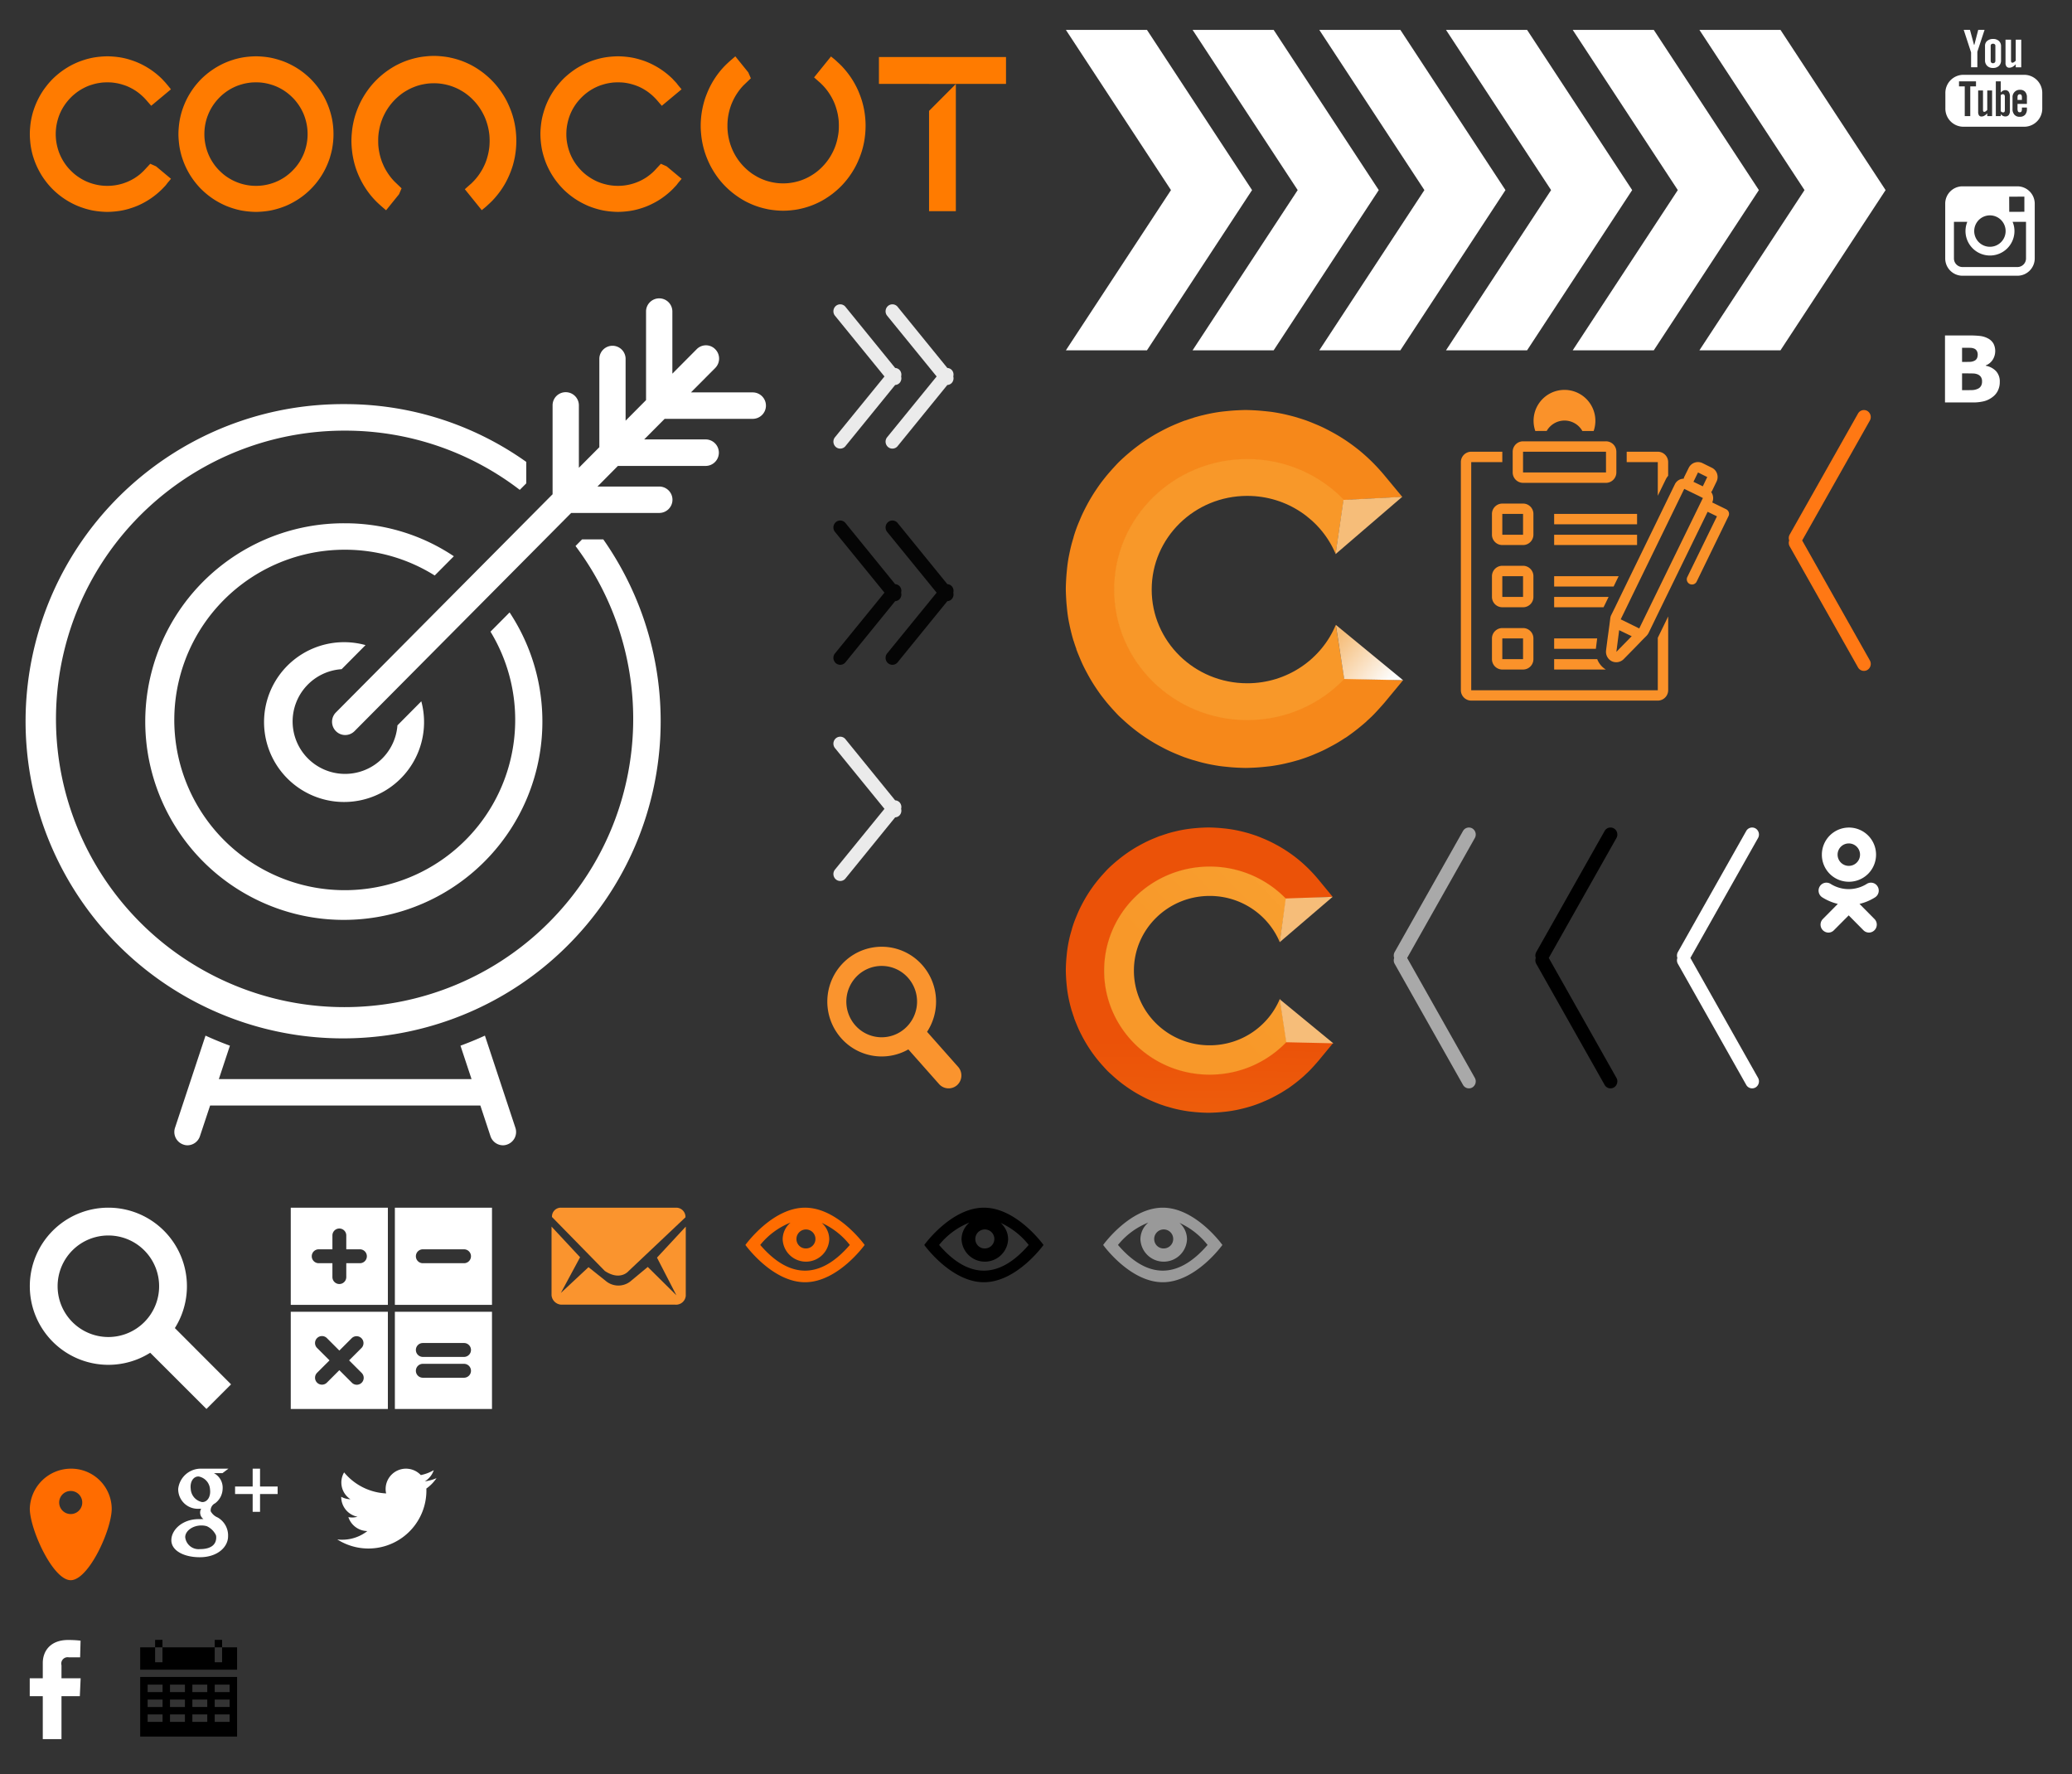 <?xml version="1.0" encoding="utf-8"?><svg width="278" height="238" viewBox="0 0 278 238" xmlns="http://www.w3.org/2000/svg" xmlns:xlink="http://www.w3.org/1999/xlink"><rect x="0" y="0" width="278" height="238" fill="#333333" stroke="none"/><svg width="118" height="51" viewBox="-4 -4 118 51" id="back-call" x="139" xmlns="http://www.w3.org/2000/svg"><defs><style>.aacls-1{fill:#fff;fill-rule:evenodd}</style></defs><path id="aaShape_315_copy_3" data-name="Shape 315 copy 3" class="aacls-1" d="M48.01 3242.99l14.1-21.49-14.1-21.49h10.878l14.1 21.49-14.1 21.49H48.01zm17 0l14.1-21.49-14.1-21.49h10.878l14.1 21.49-14.1 21.49H65.01zm17 0l14.1-21.49-14.1-21.49h10.878l14.1 21.49-14.1 21.49H82.01zm17 0l14.1-21.49-14.1-21.49h10.879l14.1 21.49-14.1 21.49H99.01zm17 0l14.1-21.49-14.1-21.49h10.878l14.1 21.49-14.1 21.49H116.01zm17 0l14.1-21.49-14.1-21.49h10.878l14.1 21.49-14.1 21.49H133.01z" transform="translate(-48 -3200)"/></svg><svg width="35" height="35" viewBox="-4 -4 35 35" id="calc" x="35.01" y="158" xmlns="http://www.w3.org/2000/svg"><defs><style>.abcls-1{fill:#fff;fill-rule:evenodd}</style></defs><path id="abForma_1" data-name="Forma 1" class="abcls-1" d="M1207 620.035h13.03V607H1207v13.035zm3.72-7.449h1.87v-1.862a.93.93 0 1 1 1.86 0v1.862h1.86a.932.932 0 0 1 0 1.863h-1.86v1.862a.93.93 0 1 1-1.86 0v-1.862h-1.87a.932.932 0 0 1 0-1.863zm10.25-5.586v13.035H1234V607h-13.03zm9.31 7.449h-5.59a.932.932 0 0 1 0-1.863h5.59a.932.932 0 0 1 0 1.863zM1220.97 634H1234v-13.034h-13.03V634zm3.72-8.845h5.59a.932.932 0 0 1 0 1.863h-5.59a.932.932 0 0 1 0-1.863zm0 2.793h5.59a.932.932 0 0 1 0 1.863h-5.59a.932.932 0 0 1 0-1.863zM1207 634h13.03v-13.034H1207V634zm3.53-8.186a.932.932 0 0 1 1.32-1.317l1.67 1.67 1.67-1.67a.929.929 0 0 1 1.31 1.317l-1.67 1.669 1.67 1.669a.929.929 0 1 1-1.31 1.317l-1.67-1.67-1.67 1.67a.934.934 0 0 1-1.32 0 .938.938 0 0 1 0-1.317l1.67-1.669z" transform="translate(-1207 -607)"/></svg><svg width="21" height="20.97" viewBox="-4 -4 21 20.97" id="calendar" x="14.81" y="215.98" xmlns="http://www.w3.org/2000/svg"><defs><style>.accls-1{fill-rule:evenodd}</style></defs><path id="acCalendar" class="accls-1" d="M342 927.969h13v8h-13v-8zm1 1.031h2v1h-2v-1zm0 2h2v1h-2v-1zm0 2h2v1h-2v-1zm3-4h2v1h-2v-1zm0 2h2v1h-2v-1zm0 2h2v1h-2v-1zm6-4h2v1h-2v-1zm0 2h2v1h-2v-1zm0 2h2v1h-2v-1zm-10-9h13v3h-13v-3zm2-1h.99v3H344v-3zm8 0h.99v3H352v-3zm-3 6h2v1h-2v-1zm0 2h2v1h-2v-1zm0 2h2v1h-2v-1z" transform="translate(-342 -923)"/></svg><svg width="26" height="21" viewBox="-4 -4 26 21" id="envelope" x="70.01" y="158" xmlns="http://www.w3.org/2000/svg"><defs><style>.adcls-1{fill:#fa942e;fill-rule:evenodd}</style></defs><path id="ad_5" data-name="5" class="adcls-1" d="M1388.61 7547.01h-15.31a1.386 1.386 0 0 1-1.31-1.27v-9.2l3.83 4.11-2.58 4.79 3.71-3.46 2.38 1.9a2.618 2.618 0 0 0 3.2.04l2.37-1.97 3.84 3.8-2.6-5.05 3.86-4.16v9.28a1.306 1.306 0 0 1-1.39 1.19zm-9.47-4.52l-7.09-7.24a1.188 1.188 0 0 1 1.21-1.25h15.47a1.241 1.241 0 0 1 1.23 1.29l-7.62 7.2s-1.1 1.39-3.2 0z" transform="translate(-1372 -7534)"/></svg><svg width="14.81" height="21.32" viewBox="-4 -4 14.81 21.32" id="facebook" y="215.98" xmlns="http://www.w3.org/2000/svg"><defs><style>.aecls-1{fill:#fff;fill-rule:evenodd}</style></defs><path id="aeShape_2_copy_2" data-name="Shape 2 copy 2" class="aecls-1" d="M1091.49 1674.15v-5.76h-1.75v-2.4h1.75v-2.05c0-1.61 1.03-3.09 3.4-3.09a14.726 14.726 0 0 1 1.67.09l-.06 2.24h-1.51a.851.851 0 0 0-.99 1.06v1.75h2.57l-.11 2.4H1094v5.76h-2.51z" transform="translate(-1089.75 -1660.84)"/></svg><svg width="18" height="29" viewBox="-4 -4 18 29" id="goto-arrow" x="107" y="94" xmlns="http://www.w3.org/2000/svg"><path fill-rule="evenodd" opacity=".902" fill="#FFF" d="M9.681 11.384a.88.88 0 0 1-.577.257l-6.635 8.16a.906.906 0 0 1-1.284.192.95.95 0 0 1-.182-1.312L7.669 10.5 1.003 2.319a.95.95 0 0 1 .182-1.312.906.906 0 0 1 1.284.192l6.634 8.16a.88.88 0 0 1 .578.257.93.93 0 0 1 .222.884.929.929 0 0 1-.222.884z"/></svg><svg width="25" height="29" viewBox="-4 -4 25 29" id="goto-arrows" x="107" y="36" xmlns="http://www.w3.org/2000/svg"><path fill-rule="evenodd" opacity=".902" fill="#FFF" d="M16.682 11.385a.893.893 0 0 1-.578.257l-6.635 8.159a.905.905 0 0 1-1.284.192.949.949 0 0 1-.182-1.311l6.666-8.182-6.666-8.181a.949.949 0 0 1 .182-1.311.905.905 0 0 1 1.284.192l6.635 8.159c.21.016.417.094.578.257.234.24.297.576.221.884a.933.933 0 0 1-.221.885zM9.681 9.616a.93.93 0 0 1 .222.884.931.931 0 0 1-.222.885.89.89 0 0 1-.578.257l-6.634 8.159a.905.905 0 0 1-1.284.192.949.949 0 0 1-.182-1.311L7.669 10.5 1.003 2.319a.949.949 0 0 1 .182-1.311.905.905 0 0 1 1.284.192l6.635 8.159c.21.016.417.094.577.257z"/></svg><svg width="25" height="29" viewBox="-4 -4 25 29" id="goto-arrows-black" x="107" y="65" xmlns="http://www.w3.org/2000/svg"><path fill-rule="evenodd" opacity=".902" d="M16.681 11.385a.889.889 0 0 1-.577.257l-6.635 8.159a.906.906 0 0 1-1.284.192.949.949 0 0 1-.182-1.311l6.666-8.182-6.666-8.181a.95.95 0 0 1 .182-1.312.906.906 0 0 1 1.284.193l6.635 8.159c.21.016.417.094.577.257a.93.93 0 0 1 .222.884.931.931 0 0 1-.222.885zm-7-1.769a.93.93 0 0 1 .222.884.931.931 0 0 1-.222.885.89.89 0 0 1-.578.257l-6.634 8.159a.906.906 0 0 1-1.284.192.949.949 0 0 1-.182-1.311L7.669 10.5 1.003 2.319a.95.95 0 0 1 .182-1.312.906.906 0 0 1 1.284.193l6.635 8.159c.21.016.417.094.577.257z"/></svg><svg width="22.25" height="19.88" viewBox="-4 -4 22.25 19.88" id="gplus" x="19" y="193.01" xmlns="http://www.w3.org/2000/svg"><defs><style>.aicls-1{fill:#fff;fill-rule:evenodd}</style></defs><path id="aiShape_1_copy_7" data-name="Shape 1 copy 7" class="aicls-1" d="M1102.09 1744.23h-2.36v-2.39h-.99v2.39h-2.36v1.01h2.36v2.39h.99v-2.39h2.36v-1.01zm-8.04 4.16a1.88 1.88 0 0 1-.94-.84 1.058 1.058 0 0 1 .58-1.06 2.489 2.489 0 0 0 1.02-1.92 2.207 2.207 0 0 0-1.17-2.13h1.15l.8-.6h-3.6a3.051 3.051 0 0 0-3.14 2.7 2.627 2.627 0 0 0 2.74 2.68c.12 0 .23 0 .34-.01a1.063 1.063 0 0 0 .31 1.39c-.22 0-.43.01-.66.01-2.12 0-3.65 1.4-3.65 2.83 0 1.4 1.69 2.28 3.81 2.28 2.41 0 3.8-1.39 3.8-2.8a2.766 2.766 0 0 0-1.39-2.53zm-2.1-2.07a1.9 1.9 0 0 1-1.52-1.77c-.12-.95.36-1.69 1.07-1.66a1.869 1.869 0 0 1 1.52 1.74c.12.96-.36 1.72-1.07 1.69zm-.29 6.31a1.8 1.8 0 0 1-1.97-1.6c0-.86 1.04-1.58 2.17-1.57a2.432 2.432 0 0 1 .73.1 2.514 2.514 0 0 1 1.22 1.2 1.055 1.055 0 0 1 .04.31c0 .88-.6 1.56-2.19 1.56z" transform="translate(-1087.84 -1741.84)"/></svg><svg width="20" height="20" viewBox="-4 -4 20 20" id="instagram" x="257" y="21" xmlns="http://www.w3.org/2000/svg"><defs><style>.ajcls-1{fill:#fff;fill-rule:evenodd}</style></defs><path class="ajcls-1" d="M9.67-.005H2.31A2.321 2.321 0 0 0-.01 2.312v7.36a2.321 2.321 0 0 0 2.32 2.317h7.36A2.33 2.33 0 0 0 12 9.672v-7.36A2.33 2.33 0 0 0 9.67-.005m.67 1.383h.27V3.41l-2.03.008-.01-2.033zM4.28 4.762a2.107 2.107 0 1 1-.4 1.23 2.107 2.107 0 0 1 .4-1.23m6.55 4.911a1.156 1.156 0 0 1-1.16 1.149H2.31a1.153 1.153 0 0 1-1.15-1.149V4.761h1.79a3.35 3.35 0 0 0-.24 1.23 3.285 3.285 0 0 0 6.57 0 3.164 3.164 0 0 0-.25-1.23h1.8v4.911z"/></svg><svg width="53" height="56" viewBox="-4 -4 53 56" id="logo-symbol" x="139" y="51" xmlns="http://www.w3.org/2000/svg"><defs><linearGradient id="aka" gradientUnits="userSpaceOnUse" x1="34.194" y1="27.349" x2="40.636" y2="32.718" gradientTransform="matrix(1.089 0 0 1.083 0 0)"><stop offset="0" stop-color="#f6bd79"/><stop offset="1" stop-color="#fdfdfd"/><stop offset="1" stop-color="#fdfdfd"/></linearGradient></defs><g fill-rule="evenodd"><path d="M22.96.04c-.366.019-.765.046-1.179.089-.52.05-.914.094-1.187.133-.403.058-.79.125-1.157.199-.32.062-.703.148-1.132.254h-.016c-.387.098-.766.203-1.137.312l-.02.016c-.359.11-.73.23-1.105.367l-.007-.015a30.411 30.411 0 0 0-2.188.91 27.91 27.91 0 0 0-1.055.535c-.39.207-.734.398-1.035.578-.336.203-.672.414-1.008.637-.332.222-.66.449-.968.68a25.935 25.935 0 0 0-2.7 2.297c-.12.12-.386.41-.8.859-.286.32-.543.617-.778.894-.265.328-.511.637-.734.93a24.49 24.49 0 0 0-.676.965 20.42 20.42 0 0 0-.64 1c-.18.3-.38.644-.583 1.027-.222.418-.402.773-.539 1.055a20.49 20.49 0 0 0-.476 1.082 18.16 18.16 0 0 0-.805 2.219l.008.003c-.152.5-.258.872-.32 1.122-.098.394-.184.777-.258 1.148-.078.363-.145.75-.203 1.148-.04.274-.086.664-.133 1.184-.043.414-.07.809-.09 1.176-.027.527-.039.914-.039 1.16 0 .25.012.637.04 1.164.019.367.046.758.089 1.176.047.515.094.906.133 1.18.058.402.125.785.203 1.152a26.652 26.652 0 0 0 .566 2.273l.016.016c.11.36.234.73.371 1.101l-.016.004c.086.235.23.606.438 1.098.172.414.328.773.476 1.082.133.281.317.637.54 1.05a22.6 22.6 0 0 0 1.222 2.032c.223.332.45.656.676.961.223.293.469.605.734.934.235.277.492.578.778.894.414.45.675.734.8.86.118.117.414.386.864.796a24.575 24.575 0 0 0 2.805 2.18c.335.219.671.434 1.007.633.301.18.645.375 1.035.578.418.227.77.402 1.055.535.305.145.672.305 1.086.477.5.203.867.351 1.105.437h.016c.379.133.75.254 1.113.363l.004-.007c.492.148.88.257 1.13.32.394.098.78.184 1.151.258.368.07.754.136 1.157.199.273.04.668.082 1.187.133.414.043.813.07 1.18.09.531.023.918.039 1.168.039.25 0 .64-.016 1.172-.04.367-.019.762-.046 1.18-.09.519-.05.914-.093 1.183-.132.41-.063.793-.129 1.16-.2.32-.062.703-.148 1.133-.257h.016c.386-.094.765-.2 1.136-.309h.016c.367-.113.738-.234 1.117-.37.313-.11.684-.255 1.113-.434v-.004c.41-.172.774-.328 1.075-.469.28-.133.64-.316 1.054-.539.391-.203.735-.398 1.04-.578.331-.2.663-.41.996-.633l.007.012c.2-.133.524-.364.965-.688a29.634 29.634 0 0 0 1.848-1.504l-.008-.007c.34-.305.625-.57.848-.793l.015-.016c.25-.25.528-.547.832-.883.383-.426.633-.703.77-.871l2.457-2.965-7.969-.226a17.892 17.892 0 0 1-12.953 5.496c-9.816 0-17.777-7.801-17.777-17.426 0-9.621 7.96-17.422 17.777-17.422 5.063 0 9.637 2.078 12.875 5.414v-.004l7.945-.41-2.375-2.863a26.346 26.346 0 0 0-1.609-1.766 25.319 25.319 0 0 0-1.734-1.574 28.888 28.888 0 0 0-.938-.727 23.51 23.51 0 0 0-3.012-1.894 23.052 23.052 0 0 0-1.054-.535c-.305-.145-.668-.301-1.086-.473a25.732 25.732 0 0 0-1.106-.437 27.98 27.98 0 0 0-1.117-.36l.004-.004A21.82 21.82 0 0 0 29.977.72 21.548 21.548 0 0 0 28.824.46c-.367-.074-.75-.14-1.16-.2C27.394.224 27 .18 26.48.13c-.418-.043-.812-.07-1.183-.09A24.41 24.41 0 0 0 24.129 0c-.25 0-.637.012-1.168.04m0 0zm0 0" fill="#f6881a"/><path d="M6.48 24.086c0 9.672 7.997 17.512 17.864 17.512 5.136 0 9.761-2.121 13.02-5.52l-1.141-7.25c-1.91 4.59-6.508 7.828-11.88 7.828-7.081 0-12.82-5.625-12.82-12.57 0-6.938 5.739-12.566 12.82-12.566 5.356 0 9.942 3.218 11.86 7.789l1.078-7.293c-3.25-3.348-7.847-5.438-12.937-5.438-9.867 0-17.864 7.84-17.864 17.508m0 0zm0 0" fill="#f89829"/><path d="M36.191 19.332l1.059-7.277 7.883-.41zm0 0" fill="#f6bd79"/><path d="M36.23 28.824l1.122 7.258 7.898.16zm0 0" fill="url(#aka)"/></g></svg><svg height="46" width="44" viewBox="-4 -4 44 46" id="logo-symbol-small" x="139" y="107" xmlns="http://www.w3.org/2000/svg"><rect width="100%" height="100%" fill="none"/><defs><linearGradient id="ala" spreadMethod="pad" gradientTransform="matrix(.23 -48.54 -48.54 -.23 65.55 77.375)" gradientUnits="userSpaceOnUse" y2="0" x2="1" y1="0" x1="0"><stop offset="0" stop-color="#f6881a"/><stop offset=".002" stop-color="#f6881a"/><stop offset="1" stop-color="#eb5208"/></linearGradient><linearGradient id="alb" spreadMethod="pad" gradientTransform="scale(34.528 -34.528) rotate(43.803 3.033 1.05)" gradientUnits="userSpaceOnUse" y2="0" x2="1" y1="0" x1="0"><stop offset="0" stop-color="#f89829"/><stop offset=".012" stop-color="#f89829"/><stop offset="1" stop-color="#f9a534"/></linearGradient><linearGradient id="alc" spreadMethod="pad" gradientTransform="matrix(9.24 .45 .45 -9.24 79.358 60.373)" gradientUnits="userSpaceOnUse" y2="0" x2="1" y1="0" x1="0"><stop offset="0" stop-color="#f6bd79"/><stop offset=".021" stop-color="#f6bd79"/><stop offset="1" stop-color="#f8cb94"/></linearGradient><linearGradient id="ald" spreadMethod="pad" gradientTransform="matrix(8.41 8.16 8.16 -8.41 79.984 40.43)" gradientUnits="userSpaceOnUse" y2="0" x2="1" y1="0" x1="0"><stop offset="0" stop-color="#f6bd79"/><stop offset=".998" stop-color="#fdfdfd"/><stop offset="1" stop-color="#fdfdfd"/></linearGradient></defs><g class="alcurrentLayer"><g stroke-width="0"><path d="M18.208.03c-.292.015-.606.039-.937.071a17.753 17.753 0 0 0-1.857.265c-.256.05-.558.121-.901.205H14.5c-.304.077-.605.16-.9.25l-.013.01c-.288.088-.583.185-.88.292l-.003-.01c-.187.066-.482.184-.875.346-.331.138-.619.263-.862.379-.225.107-.505.249-.839.427-.305.164-.58.318-.817.46a19.349 19.349 0 0 0-1.567 1.047c-.234.174-.481.368-.744.582-.545.448-1.013.867-1.397 1.25-.097.098-.309.327-.635.686-.229.254-.434.492-.615.712-.214.262-.408.51-.582.742a20.425 20.425 0 0 0-1.046 1.567c-.144.24-.298.513-.462.818-.178.333-.32.615-.428.84-.115.244-.241.532-.377.862-.163.392-.28.687-.348.876-.093.261-.19.559-.29.893l.007.004c-.12.397-.206.694-.256.893A17.919 17.919 0 0 0 .21 16.33c-.032.218-.068.53-.108.942A21.607 21.607 0 0 0 0 19.135c0 .197.01.507.03.926.015.292.039.606.071.938.04.411.076.723.108.941a18.995 18.995 0 0 0 .362 1.828c.077.304.16.605.248.9l.012.013c.088.288.185.584.292.88l-.011.003c.067.187.184.483.347.875.136.33.262.617.377.861.107.226.25.508.428.84a19.257 19.257 0 0 0 .968 1.618c.177.265.358.521.54.767.174.233.368.481.582.744.183.22.388.459.616.711.325.36.534.585.634.685.094.094.326.308.686.635.252.228.49.434.711.616.263.214.51.409.744.582a20.174 20.174 0 0 0 1.567 1.046c.238.143.512.297.817.46.334.18.614.321.84.428a25.758 25.758 0 0 0 1.738.726h.01c.301.107.597.204.884.29l.002-.007c.393.12.695.206.894.255a18.649 18.649 0 0 0 1.832.364c.217.032.53.068.942.108a21.774 21.774 0 0 0 1.864.102c.197 0 .506-.011.925-.032.293-.014.606-.038.938-.07.411-.04.724-.076.94-.108.322-.047.628-.1.919-.157.254-.05.556-.12.899-.205h.013c.303-.076.604-.159.9-.248h.012c.29-.088.586-.186.885-.293.247-.09.544-.205.884-.346l-.002-.005c.329-.136.613-.26.854-.374.224-.106.506-.25.838-.428a18.173 18.173 0 0 0 1.612-.964l.006.008c.157-.105.415-.29.764-.549.235-.174.484-.37.746-.585.302-.247.542-.452.72-.613l-.006-.006c.27-.244.494-.455.671-.632l.011-.012c.2-.2.422-.437.662-.705.304-.34.499-.56.61-.696l1.949-2.36-6.32-.181a14.15 14.15 0 0 1-10.272 4.38C11.51 33.09 5.2 26.871 5.2 19.2c0-7.67 6.31-13.89 14.093-13.89 4.018 0 7.643 1.659 10.21 4.317l6.3-.328-1.882-2.283a20.458 20.458 0 0 0-1.277-1.407 18.906 18.906 0 0 0-1.377-1.255 18.737 18.737 0 0 0-1.51-1.122 18.674 18.674 0 0 0-1.618-.968v.001a18.192 18.192 0 0 0-.837-.427 19.12 19.12 0 0 0-.863-.38c-.392-.161-.687-.279-.878-.347-.257-.09-.552-.187-.882-.287l.002-.003c-.255-.077-.56-.16-.91-.248A17.674 17.674 0 0 0 21.939.21c-.217-.033-.53-.068-.941-.109A21.499 21.499 0 0 0 19.135 0c-.199 0-.508.01-.927.03" fill="url(#ala)"/><path d="M5.139 19.2c0 7.709 6.341 13.958 14.164 13.958 4.07 0 7.74-1.692 10.323-4.401l-.904-5.779c-1.515 3.661-5.16 6.241-9.419 6.241-5.615 0-10.166-4.485-10.166-10.019 0-5.532 4.55-10.019 10.166-10.019 4.247 0 7.885 2.567 9.406 6.21l.854-5.812a14.222 14.222 0 0 0-10.26-4.336C11.48 5.243 5.14 11.492 5.14 19.2" fill="url(#alb)"/><path d="M29.507 9.522l-.808 5.862 7.104-6.085z" fill="url(#alc)"/><path d="M28.696 23.038l.88 5.771 6.309.141z" fill="url(#ald)"/></g></g></svg><svg width="139" height="36" viewBox="-4 -4 139 29" id="logo-text" xmlns="http://www.w3.org/2000/svg"><g fill="#ff7b00"><path d="M30.344.055c.32 0 .66.02 1.02.054h.003c.352.036.688.082 1.004.145a11.582 11.582 0 0 1 1.95.594c.312.132.62.277.921.441a10.124 10.124 0 0 1 1.7 1.137c.28.234.535.46.757.683.223.227.453.48.684.762.219.266.422.543.61.824.187.282.362.575.527.88a10.314 10.314 0 0 1 .777 1.89c.105.344.187.676.254.992.058.313.11.652.144 1.012a10.41 10.41 0 0 1 0 2.039c-.035.36-.086.699-.144 1.012-.067.32-.149.648-.254.992h.004c-.09.308-.207.629-.344.96a10.33 10.33 0 0 1-1.574 2.633 10.384 10.384 0 0 1-3.14 2.582 9.79 9.79 0 0 1-.919.442h-.004c-.308.125-.629.242-.96.34-.34.105-.672.187-.989.254-.316.062-.648.109-1.004.144h-.004c-.36.035-.699.055-1.02.055-.32 0-.66-.02-1.015-.055h-.004a10.594 10.594 0 0 1-1.008-.144 11.182 11.182 0 0 1-1.945-.594 10.48 10.48 0 0 1-.922-.442 9.686 9.686 0 0 1-.879-.527 10.72 10.72 0 0 1-1.578-1.297h-.004a10.918 10.918 0 0 1-1.29-1.582 10.33 10.33 0 0 1-.526-.883 10.326 10.326 0 0 1-.781-1.887h-.004a11.879 11.879 0 0 1-.246-.991c-.063-.313-.11-.653-.145-1.012-.035-.356-.055-.7-.055-1.02 0-.324.02-.664.055-1.02.035-.359.082-.698.145-1.011a10.326 10.326 0 0 1 .594-1.953c.128-.316.277-.625.437-.93a10.896 10.896 0 0 1 1.133-1.703h.004c.23-.281.457-.535.68-.762h.003a10.677 10.677 0 0 1 3.38-2.261c.308-.125.624-.243.956-.34V.504c.317-.098.649-.18.992-.25.317-.063.649-.11 1.004-.145h.004a10.38 10.38 0 0 1 1.016-.054m4.894 5.52a6.826 6.826 0 0 0-.504-.458 6.436 6.436 0 0 0-.547-.41 6.746 6.746 0 0 0-1.191-.64h-.004a5.974 5.974 0 0 0-.633-.223 7.367 7.367 0 0 0-.656-.168 8.31 8.31 0 0 0-.672-.102 7.31 7.31 0 0 0-.687-.027c-.254 0-.48.008-.684.027a9.73 9.73 0 0 0-.672.102 6.74 6.74 0 0 0-.656.168c-.234.07-.445.144-.637.222a9.085 9.085 0 0 0-.613.29c-.195.105-.39.226-.582.351a8.181 8.181 0 0 0-.543.406c-.172.14-.34.297-.508.461v.004a7.157 7.157 0 0 0-.867 1.055 6.929 6.929 0 0 0-1.16 3.855 6.702 6.702 0 0 0 .133 1.36 7.077 7.077 0 0 0 .39 1.3 6.765 6.765 0 0 0 .637 1.196 6.857 6.857 0 0 0 .867 1.055v-.004c.18.18.352.335.508.468a6.97 6.97 0 0 0 2.375 1.27c.215.066.434.12.656.164a6.703 6.703 0 0 0 1.36.133 6.703 6.703 0 0 0 1.355-.133c.219-.043.438-.098.656-.164.235-.07.45-.149.637-.227.211-.086.418-.183.613-.289.196-.105.387-.222.582-.347.188-.13.371-.266.543-.41.16-.13.328-.282.508-.462a8.25 8.25 0 0 0 .461-.507 6.4 6.4 0 0 0 .406-.547 5.63 5.63 0 0 0 .348-.586c.105-.195.203-.399.29-.61a7.087 7.087 0 0 0 .491-1.972 7.22 7.22 0 0 0 .032-.688 6.771 6.771 0 0 0-.133-1.363 7.003 7.003 0 0 0-.164-.656 6.628 6.628 0 0 0-.223-.637 7.027 7.027 0 0 0-1.504-2.254zm0 0M115.266.148h15.71v3.606h-6.73v.004h-3.594v-.004h-6.726V.148zm8.98 3.622v17.058h-3.594V7.375zm0 0M78.914.055c.32 0 .66.02 1.016.054h.004c.355.036.691.082 1.004.145.316.062.648.148.992.254.34.101.66.215.96.34.313.132.618.277.919.441.308.164.601.34.879.527.28.188.554.391.824.61.281.234.535.46.758.683l.003.012c.122.125.243.262.364.383l.16.18c.183.261.441.543.648.796l-2.652 2.211-.715-.832h-.004l-.078-.09-.187-.19a6.392 6.392 0 0 0-.508-.462 7.057 7.057 0 0 0-.543-.41 9.22 9.22 0 0 0-.582-.352 6.38 6.38 0 0 0-1.25-.512 6.74 6.74 0 0 0-1.328-.269 7.224 7.224 0 0 0-.684-.027 7.31 7.31 0 0 0-.687.027 10.5 10.5 0 0 0-.672.102 6.966 6.966 0 0 0-.653.168c-.23.066-.441.14-.636.222h-.004c-.211.09-.414.184-.614.29a9.22 9.22 0 0 0-.582.351 8.181 8.181 0 0 0-.543.406 8.405 8.405 0 0 0-.507.465 8.25 8.25 0 0 0-.461.508 6.4 6.4 0 0 0-.407.547 6.765 6.765 0 0 0-.863 1.836A7.32 7.32 0 0 0 72.02 9.8a7.22 7.22 0 0 0-.032.687 6.538 6.538 0 0 0 .133 1.36 7.077 7.077 0 0 0 .39 1.3 6.765 6.765 0 0 0 .637 1.196 6.4 6.4 0 0 0 .407.547c.14.171.293.34.457.507l.004.004a6.364 6.364 0 0 0 1.055.863 6.4 6.4 0 0 0 .581.352 6.323 6.323 0 0 0 1.25.516 6.929 6.929 0 0 0 5.856-.863c.187-.13.37-.266.543-.41a6.2 6.2 0 0 0 .484-.438l.883-.953.777.344 2.008 1.675c-.21.254-.469.54-.656.805l-.16.18c-.125.125-.242.261-.367.386a10.633 10.633 0 0 1-1.582 1.301c-.278.188-.57.363-.88.527-.3.16-.605.31-.917.438-.301.129-.621.242-.961.344a9.763 9.763 0 0 1-.993.254c-.312.062-.648.109-1.003.144h-.004a10.38 10.38 0 0 1-1.016.055c-.32 0-.664-.02-1.02-.055h-.003a10.692 10.692 0 0 1-1.004-.144 11.253 11.253 0 0 1-1.953-.594 12.344 12.344 0 0 1-.918-.442c-.305-.164-.602-.34-.88-.527-.28-.187-.554-.39-.823-.61-.278-.234-.536-.46-.758-.687h.004a10.585 10.585 0 0 1-1.82-2.465 10.012 10.012 0 0 1-.778-1.886 9.763 9.763 0 0 1-.254-.992 11.568 11.568 0 0 1-.2-2.032c0-.324.02-.668.055-1.023.036-.36.083-.695.145-1.008.063-.32.148-.648.254-.992a10.314 10.314 0 0 1 1.914-3.594c.23-.281.457-.535.68-.762.222-.222.476-.449.757-.683.27-.219.543-.422.825-.614.277-.187.574-.359.879-.523.3-.164.609-.309.918-.437.3-.13.62-.243.96-.348.344-.102.676-.188.993-.25A9.543 9.543 0 0 1 77.89.109h.004c.355-.035.699-.054 1.02-.054zm0 0M10.402.055c.32 0 .66.02 1.016.054h.004c.355.036.691.082 1.008.145.343.07.672.152.988.25v.004a9.851 9.851 0 0 1 1.883.781c.304.164.597.34.879.527a10.858 10.858 0 0 1 1.578 1.293l.012.016c.117.125.238.258.355.379.281.32.543.644.809.976l-2.645 2.207-.727-.832c-.085-.093-.171-.187-.261-.277h-.004a7.161 7.161 0 0 0-1.05-.871 7.311 7.311 0 0 0-1.191-.64 6.724 6.724 0 0 0-.642-.223 6.966 6.966 0 0 0-.652-.168 10.199 10.199 0 0 0-.676-.102c-.2-.02-.43-.027-.684-.027-.254 0-.48.008-.683.027-.211.024-.438.059-.676.102a6.966 6.966 0 0 0-.652.168c-.239.07-.45.144-.641.222a7.311 7.311 0 0 0-1.191.641 6.436 6.436 0 0 0-.547.41c-.172.14-.34.293-.504.457l-.004.004a6.873 6.873 0 0 0-.457.508 6.983 6.983 0 0 0-.758 1.129c-.105.195-.2.402-.289.613a6.724 6.724 0 0 0-.223.64 7.003 7.003 0 0 0-.265 2.708c.02.21.054.437.101.672.043.218.098.441.164.66.07.238.145.449.223.64.09.211.184.415.29.61.105.199.222.394.35.586a6.364 6.364 0 0 0 .868 1.054c.18.18.347.332.504.465.176.14.355.278.547.403.191.129.386.246.582.351.187.102.39.2.613.29.187.081.402.155.637.226a6.772 6.772 0 0 0 2.012.297c.253 0 .484-.012.687-.032.207-.02.433-.054.672-.101.222-.043.441-.098.652-.16.238-.075.45-.153.64-.23a6.765 6.765 0 0 0 1.739-1.044c.156-.133.324-.289.504-.468l.863-.926.777.344 2.004 1.671c-.21.258-.464.54-.656.809l-.156.18c-.125.125-.246.261-.371.386a10.633 10.633 0 0 1-2.457 1.828 9.845 9.845 0 0 1-.922.442h-.004a9.851 9.851 0 0 1-.957.34v.004c-.316.097-.648.18-.988.25-.317.062-.653.109-1.008.144h-.004a10.38 10.38 0 0 1-1.016.055c-.32 0-.66-.02-1.015-.055h-.004a10.594 10.594 0 0 1-1.008-.144 11.182 11.182 0 0 1-1.945-.594 10.551 10.551 0 0 1-3.383-2.266c-.223-.222-.45-.476-.684-.758-.215-.27-.422-.543-.61-.824a10.3 10.3 0 0 1-.523-.883 10.326 10.326 0 0 1-.781-1.887H.445A10.52 10.52 0 0 1 .2 12.52a9.473 9.473 0 0 1-.144-1.008v-.004c-.035-.36-.055-.7-.055-1.02 0-.324.02-.664.055-1.02v-.003c.03-.356.082-.692.144-1.008.067-.344.153-.676.246-.996H.45a10.665 10.665 0 0 1 1.305-2.766c.187-.28.394-.554.61-.824.23-.281.46-.535.683-.762a10.858 10.858 0 0 1 1.578-1.293A10.552 10.552 0 0 1 6.43.847c.304-.124.625-.238.957-.34V.505c.316-.098.644-.18.988-.25.316-.063.652-.11 1.008-.145h.004a10.38 10.38 0 0 1 1.015-.054zm0 0M65.277 11.387a12.256 12.256 0 0 1-.21 2.219c-.07.367-.16.726-.262 1.082a12.101 12.101 0 0 1-.832 2.058 9.772 9.772 0 0 1-.559.961c-.195.305-.414.605-.648.898-.23.29-.473.567-.723.829-.133.132-.262.257-.398.386l-.211.192c-.22.222-.551.472-.797.68l-2.27-2.81.715-.636c.129-.11.043-.031.113-.09v-.004l.102-.097.2-.203c.179-.18.347-.372.5-.567.151-.187.3-.39.437-.61.136-.206.265-.425.379-.644.12-.238.23-.465.316-.683.086-.211.168-.45.242-.711a8.087 8.087 0 0 0 .29-1.484 9.049 9.049 0 0 0 0-1.531 8.206 8.206 0 0 0-.532-2.192 6.5 6.5 0 0 0-.316-.68 6.45 6.45 0 0 0-.38-.656 7.278 7.278 0 0 0-.937-1.172 7.35 7.35 0 0 0-1.133-.965 7.085 7.085 0 0 0-.633-.383l.004-.004a7.915 7.915 0 0 0-.66-.32h-.004a7.145 7.145 0 0 0-.683-.254 7.826 7.826 0 0 0-1.434-.293 7.092 7.092 0 0 0-.738-.035c-.27 0-.516.012-.738.035a7.826 7.826 0 0 0-.723.113c-.266.051-.5.114-.707.176-.219.07-.45.156-.688.258h-.004a7.263 7.263 0 0 0-.656.32v.004c-.242.13-.449.262-.633.383-.199.14-.394.293-.586.453a8.262 8.262 0 0 0-.546.512 8.5 8.5 0 0 0-.5.566 7.77 7.77 0 0 0-.816 1.258c-.122.238-.227.465-.317.68l.008.004c-.098.23-.18.468-.25.71-.07.243-.13.485-.176.731v.004a7.03 7.03 0 0 0-.11.746c-.023.23-.03.484-.03.766 0 .281.007.539.03.765.024.243.059.493.11.75.047.25.105.496.176.735.078.261.16.5.242.71h.008c.093.239.199.47.308.684.117.219.242.438.38.645a7.445 7.445 0 0 0 .913 1.156l.969.93-.34.793-1.738 2.152c-.5-.43-.953-.809-1.41-1.273a11.29 11.29 0 0 1-.727-.825 11.633 11.633 0 0 1-2.04-3.922 11.18 11.18 0 0 1-.257-1.082c-.07-.343-.12-.714-.156-1.101-.04-.39-.059-.762-.059-1.117 0-.352.02-.723.059-1.114.035-.39.086-.757.156-1.105.067-.363.156-.723.258-1.078.102-.336.223-.684.367-1.047.149-.363.301-.703.465-1.016.172-.328.36-.648.559-.957.207-.316.425-.617.648-.902a11.4 11.4 0 0 1 2.406-2.242c.313-.215.621-.41.93-.578v-.004c.316-.172.645-.332.984-.477a9.952 9.952 0 0 1 1.02-.375c.34-.105.691-.195 1.05-.27V.22c.337-.07.696-.121 1.079-.16.375-.04.738-.059 1.082-.059.347 0 .707.02 1.086.059.383.039.738.09 1.074.16v.004a10.766 10.766 0 0 1 3.055 1.121c.308.172.62.363.93.582.304.207.597.43.874.668.286.242.559.492.805.75.254.258.496.535.727.824.234.297.453.598.648.902.203.309.39.63.563.957.16.317.312.653.46 1.016a11.247 11.247 0 0 1 .786 3.23c.035.391.054.762.054 1.114zm0 0M112.137 9.375a12.256 12.256 0 0 0-.21-2.215c-.072-.367-.161-.726-.263-1.082a11.731 11.731 0 0 0-.371-1.047c-.14-.363-.297-.699-.461-1.011a10.622 10.622 0 0 0-.559-.961 10.627 10.627 0 0 0-.648-.899c-.23-.293-.473-.566-.723-.828a18.61 18.61 0 0 0-.398-.387l-.211-.191c-.219-.223-.55-.473-.797-.68l-2.27 2.809.715.633c.13.113.043.035.114.093v.004l.101.098.2.2a7.416 7.416 0 0 1 .937 1.175 7.78 7.78 0 0 1 .695 1.332 8.761 8.761 0 0 1 .422 1.445c.047.262.086.512.11.75.02.227.03.485.03.762 0 .285-.01.54-.03.766a8.146 8.146 0 0 1-.114.75c-.047.25-.105.496-.176.734a7.137 7.137 0 0 1-.558 1.39 7.277 7.277 0 0 1-.817 1.262c-.152.192-.32.383-.5.567a7.122 7.122 0 0 1-1.766 1.348l.005.003a7.915 7.915 0 0 1-.66.32h-.004a7.144 7.144 0 0 1-.684.255 7.826 7.826 0 0 1-1.434.293 7.091 7.091 0 0 1-.738.035c-.27 0-.515-.012-.738-.035a7.826 7.826 0 0 1-1.434-.293 7.144 7.144 0 0 1-.683-.254h-.004a8.477 8.477 0 0 1-.656-.32v-.005a8.808 8.808 0 0 1-.63-.382 8.154 8.154 0 0 1-.59-.454 8.262 8.262 0 0 1-.546-.511 8.5 8.5 0 0 1-.5-.567 7.77 7.77 0 0 1-1.129-1.938v-.003a7.943 7.943 0 0 1-.422-1.441v-.004a7.534 7.534 0 0 1-.14-1.512 7.565 7.565 0 0 1 .14-1.516c.047-.25.106-.496.176-.734.078-.266.16-.5.242-.711h.004c.098-.238.203-.469.313-.684a8.26 8.26 0 0 1 .816-1.257c.148-.188.309-.368.477-.543l.972-.93-.344-.793L94.66.059c-.5.43-.953.808-1.41 1.273-.254.258-.496.535-.727.824a11.633 11.633 0 0 0-1.207 1.863c-.16.313-.316.649-.46 1.012-.149.364-.27.711-.368 1.047a12.215 12.215 0 0 0-.422 2.184c-.035.39-.054.765-.054 1.113 0 .355.02.727.058 1.117.035.39.09.758.157 1.102a11.194 11.194 0 0 0 .628 2.129c.145.363.301.699.461 1.011.172.332.36.653.559.961h.004a10.528 10.528 0 0 0 1.371 1.727 11.399 11.399 0 0 0 1.68 1.418c.312.215.62.41.93.578v.004c.316.172.644.332.98.476a10.668 10.668 0 0 0 2.078.645v.004c.332.07.691.121 1.074.16.375.04.738.059 1.082.059.348 0 .707-.02 1.086-.059.383-.039.738-.09 1.074-.16v-.004c.364-.074.715-.164 1.051-.27a10.73 10.73 0 0 0 2.004-.852c.309-.171.617-.366.93-.581.304-.207.597-.43.875-.668a10.67 10.67 0 0 0 1.531-1.574c.234-.293.453-.598.648-.903.2-.308.391-.629.559-.96.164-.313.316-.65.461-1.012.148-.364.27-.711.371-1.047.102-.356.191-.715.262-1.078a12.486 12.486 0 0 0 .21-2.223zm0 0"/></g></svg><svg width="19" height="22.97" viewBox="-4 -4 19 22.97" id="marker" y="193.01" xmlns="http://www.w3.org/2000/svg"><defs><style>.ancls-1{fill:#ff6c00;fill-rule:evenodd}</style></defs><path id="anMarker" class="ancls-1" d="M466.552 923a5.427 5.427 0 0 1 5.437 5.36c0 2.837-3.1 9.6-5.5 9.6s-5.49-6.852-5.49-9.6a5.528 5.528 0 0 1 5.553-5.36zm-.065 2.992a1.548 1.548 0 1 1-1.547 1.548 1.548 1.548 0 0 1 1.547-1.548z" transform="translate(-461 -923)"/></svg><svg width="16.06" height="22.12" viewBox="-4 -4 16.06 22.12" id="ok" x="240" y="107" xmlns="http://www.w3.org/2000/svg"><defs><style>.aocls-1{fill:#fff;fill-rule:evenodd}</style></defs><path id="aoShape_1_copy_4" data-name="Shape 1 copy 4" class="aocls-1" d="M1092.6 1787.19a3.635 3.635 0 1 0-3.6-3.63 3.615 3.615 0 0 0 3.6 3.63zm0-5.14a1.505 1.505 0 1 1-1.49 1.51 1.5 1.5 0 0 1 1.49-1.51zm1.45 8.11a6.843 6.843 0 0 0 2.09-.88 1.074 1.074 0 0 0 .33-1.47 1.035 1.035 0 0 0-1.45-.33 4.547 4.547 0 0 1-4.84 0 1.045 1.045 0 0 0-1.46.33 1.074 1.074 0 0 0 .33 1.47 6.843 6.843 0 0 0 2.09.88l-2.01 2.03a1.07 1.07 0 0 0 .75 1.82 1.024 1.024 0 0 0 .74-.32l1.98-1.99 1.97 1.99a1.038 1.038 0 0 0 1.49 0 1.068 1.068 0 0 0 0-1.5z" transform="translate(-1088.56 -1779.91)"/></svg><svg width="44" height="47" viewBox="-4 -4 44 47" id="price" x="192" y="51" xmlns="http://www.w3.org/2000/svg"><path d="M35.594 13.309l-1.864-.91a1.398 1.398 0 0 0-.14-1.395c.043-.047.078-.098.113-.152l.606-1.254c.164-.332.187-.715.066-1.063a1.356 1.356 0 0 0-.707-.797l-1.25-.617a1.383 1.383 0 0 0-1.848.649l-.613 1.242c-.031.062-.031.133-.055.203a1.322 1.322 0 0 0-1.183.746l-.903 1.851-1.39 2.864-5.059 10.398-.668 1.383-.508 1.023c-.07.133-.117.278-.136.426l-.125.989-.239 1.742-.18 1.394-.027.235a1.42 1.42 0 0 0 .766 1.433c.54.254 1.18.14 1.598-.281l1.363-1.387.434-.445.582-.606.707-.71c.097-.106.18-.227.25-.352l1.238-2.55 1.39-2.852 5.301-10.864 1.25.61-3.965 8.12a.694.694 0 0 0 .032.712.7.7 0 0 0 1.219-.094l4.257-8.75a.69.69 0 0 0 .047-.535.71.71 0 0 0-.36-.406zM20.867 32.445l.055-.414.18-1.394.14-1.106 1.684.813-.293.293-1.363 1.394zM27.82 21.34l-1.39 2.851-2.492 5.11-2.489-1.223.793-1.621.668-1.383 3.52-7.222L27.82 15l2.153-4.422.629.305 1.25.605.625.317zm4.645-11.106L31.21 9.63l.613-1.254 1.238.617zM19.477 4.2H8.347c-.765 0-1.386.625-1.39 1.395v2.781a1.4 1.4 0 0 0 1.39 1.395h11.13a1.4 1.4 0 0 0 1.39-1.395V5.594a1.397 1.397 0 0 0-1.39-1.395zm0 4.176H8.347V5.594h11.13zM11.52 2.812a2.75 2.75 0 0 1 2.39-1.398c.992 0 1.906.535 2.395 1.399h1.515a4.146 4.146 0 1 0-7.828 0zM8.348 13.938v2.792H5.566v-2.793h2.782m0-1.386H5.566c-.367 0-.718.144-.98.406a1.38 1.38 0 0 0-.41.98v2.793a1.39 1.39 0 0 0 1.39 1.383h2.782a1.39 1.39 0 0 0 1.39-1.383v-2.793a1.386 1.386 0 0 0-1.39-1.387zm0 9.742v2.781H5.566v-2.781h2.782m0-1.398H5.566c-.77.003-1.39.628-1.39 1.398v2.781a1.387 1.387 0 0 0 1.39 1.383h2.782a1.382 1.382 0 0 0 1.39-1.383v-2.781a1.395 1.395 0 0 0-1.39-1.398zm0 9.742v2.781H5.566v-2.781h2.782m0-1.387H5.566c-.367 0-.718.145-.98.406-.262.258-.41.61-.41.98v2.782c0 .77.62 1.39 1.39 1.395h2.782a1.392 1.392 0 0 0 1.39-1.395v-2.781a1.386 1.386 0 0 0-1.39-1.387zm15.297-13.918H12.52v-1.395h11.125zm0 2.781H12.52V16.73h11.125zm2.796 12.41c-.007.004-.011.012-.015.02v7.05H1.395V6.989h4.171V5.594H1.395A1.397 1.397 0 0 0 .004 6.988v30.606a1.398 1.398 0 0 0 1.39 1.386H26.43a1.4 1.4 0 0 0 1.39-1.386V27.69zM26.426 11.5l1.047-2.145c.09-.19.207-.375.343-.535V6.988c0-.77-.62-1.39-1.39-1.394h-4.172v1.394h4.172zm-5.254 10.793H12.52v1.383h7.98zm-1.723 3.559l.375-.778H12.52v1.383h6.628zm-1.156 4.785H12.52v1.394h5.597zm.008 2.781H12.52v1.395h6.933a2.785 2.785 0 0 1-1.152-1.395zm0 0" fill="#fa922a"/></svg><svg width="26" height="27" viewBox="-4 -4 26 27" id="search" x="107" y="123" xmlns="http://www.w3.org/2000/svg"><defs><style>.aqcls-1{fill:#fa942e;fill-rule:evenodd}</style></defs><path id="aqSearch" class="aqcls-1" d="M79.418 7548.56a1.716 1.716 0 0 1-2.424-.14l-4.12-4.65a7.246 7.246 0 0 1-9.016-1.51 7.4 7.4 0 0 1 .578-10.39 7.254 7.254 0 0 1 10.3.58 7.41 7.41 0 0 1 .649 8.96l4.165 4.7a1.748 1.748 0 0 1-.132 2.45zm-6.582-14.39a4.716 4.716 0 0 0-6.7-.38 4.819 4.819 0 0 0-.376 6.76 4.716 4.716 0 0 0 6.7.37 4.806 4.806 0 0 0 .376-6.75z" transform="translate(-62 -7530)"/></svg><svg width="19" height="43" viewBox="-4 -4 19 43" id="slider-arrow" x="221" y="107" xmlns="http://www.w3.org/2000/svg"><path d="M10.543 34.871a.955.955 0 0 0 .336-1.281L1.797 17.5l9.082-16.09A.955.955 0 0 0 10.543.13a.908.908 0 0 0-1.254.344L.121 16.71a.953.953 0 0 0-.066.789c-.09.25-.075.54.066.79L9.29 34.526a.908.908 0 0 0 1.254.344zm0 0" fill="#fff"/></svg><svg width="19" height="43" viewBox="-4 -4 19 43" id="slider-arrow-black" x="202" y="107" xmlns="http://www.w3.org/2000/svg"><path d="M10.543 34.871a.955.955 0 0 0 .336-1.281L1.797 17.5l9.082-16.09A.955.955 0 0 0 10.543.13a.908.908 0 0 0-1.254.344L.121 16.71a.953.953 0 0 0-.066.789c-.09.25-.075.54.066.79L9.29 34.526a.908.908 0 0 0 1.254.344zm0 0"/></svg><svg width="19" height="43" viewBox="-4 -4 19 43" id="slider-arrow-gray" x="183" y="107" xmlns="http://www.w3.org/2000/svg"><path d="M10.543 34.871a.955.955 0 0 0 .336-1.281L1.797 17.5l9.082-16.09A.955.955 0 0 0 10.543.13a.908.908 0 0 0-1.254.344L.121 16.71a.953.953 0 0 0-.066.789c-.09.25-.075.54.066.79L9.29 34.526a.908.908 0 0 0 1.254.344zm0 0" fill="#a9a9a9"/></svg><svg width="19" height="43" viewBox="-4 -4 19 43" id="slider-arrow-hover" x="236" y="51" xmlns="http://www.w3.org/2000/svg"><path d="M10.543 34.871a.955.955 0 0 0 .336-1.281L1.797 17.5l9.082-16.09A.955.955 0 0 0 10.543.13a.908.908 0 0 0-1.254.344L.121 16.71a.953.953 0 0 0-.066.789c-.09.25-.075.54.066.79L9.29 34.526a.908.908 0 0 0 1.254.344zm0 0" fill="#ff7814"/></svg><svg width="107" height="122" viewBox="-4 -4 107 122" id="target" y="36" xmlns="http://www.w3.org/2000/svg"><path d="M96.988 12.637h-8.285l3.262-3.278c.687-.699.687-1.816 0-2.511a1.746 1.746 0 0 0-1.25-.528 1.75 1.75 0 0 0-1.246.528l-3.258 3.277V1.781A1.76 1.76 0 0 0 84.445.023c-.972 0-1.765.786-1.765 1.758v11.89l-2.743 2.759V8.102a1.762 1.762 0 0 0-3.523 0v11.886l-2.746 2.762v-8.34a1.767 1.767 0 0 0-2.66-1.559c-.551.32-.883.922-.867 1.56V26.3L41.07 55.566a1.78 1.78 0 0 0 0 2.512c.327.332.773.52 1.245.52.47 0 .918-.188 1.25-.52l29.07-29.27h11.81c.984 0 1.78-.792 1.78-1.773 0-.976-.796-1.77-1.78-1.77h-8.282l2.742-2.765h11.809a1.778 1.778 0 0 0 0-3.555H82.43l2.746-2.761h11.812c.98 0 1.778-.793 1.778-1.774 0-.98-.797-1.773-1.778-1.773zm-22.89 19.718l-.88.887c10.778 14.356 10.25 34.227-1.273 47.985-11.52 13.765-31.007 17.808-47.07 9.765C8.816 82.95.41 64.942 4.566 47.488 8.72 30.035 24.348 17.73 42.312 17.766a38.438 38.438 0 0 1 23.426 7.945l.871-.875V21.96a41.893 41.893 0 0 0-24.296-7.75C22.66 14.082 5.472 27.398.706 46.438c-4.762 19.039 4.133 38.859 21.535 47.98 17.403 9.117 38.793 5.168 51.778-9.563 12.988-14.734 14.19-36.421 2.925-52.5zM49.324 57.301a7.044 7.044 0 0 1-7.215 6.508 7.038 7.038 0 0 1-6.847-6.895 7.032 7.032 0 0 1 6.574-7.148l3.207-3.23a10.745 10.745 0 0 0-12.14 4.905 10.702 10.702 0 0 0 1.64 12.97 10.751 10.751 0 0 0 12.977 1.741 10.716 10.716 0 0 0 5.007-12.078zM61.06 98.92c-1.075.493-2.16.938-3.278 1.349l1.485 4.484H25.363l1.485-4.484a44.598 44.598 0 0 1-3.274-1.348l-4.094 12.367a1.779 1.779 0 0 0 1.114 2.242c.18.067.367.102.558.102a1.777 1.777 0 0 0 1.672-1.219l1.367-4.113H60.45l1.36 4.113a1.78 1.78 0 0 0 1.671 1.219c.192 0 .38-.035.56-.102a1.776 1.776 0 0 0 1.112-2.242zm.75-54.187c5.394 8.88 4.105 20.278-3.133 27.735-7.242 7.457-18.61 9.101-27.668 3.988-9.055-5.105-13.52-15.672-10.863-25.715 2.656-10.043 11.765-17.027 22.168-17 4.253 0 8.414 1.2 12.011 3.457l2.567-2.582a26.19 26.19 0 0 0-14.575-4.422c-12.222-.086-22.93 8.145-25.984 19.961-3.047 11.817 2.348 24.192 13.09 30.016 10.738 5.824 24.07 3.601 32.336-5.387 8.262-8.992 9.344-22.445 2.613-32.633zm0 0" fill="#fff"/></svg><svg width="21.31" height="18.72" viewBox="-4 -4 21.31 18.72" id="twitter" x="41.25" y="193.01" xmlns="http://www.w3.org/2000/svg"><defs><style>.awcls-1{fill:#fff;fill-rule:evenodd}</style></defs><path id="awShape_1_copy_2" data-name="Shape 1 copy 2" class="awcls-1" d="M1100.1 1623.74a5.882 5.882 0 0 1-1.57.43 2.792 2.792 0 0 0 1.2-1.5 5.7 5.7 0 0 1-1.74.66 2.731 2.731 0 0 0-4.72 1.84 2.508 2.508 0 0 0 .07.62 7.8 7.8 0 0 1-5.64-2.82 2.672 2.672 0 0 0 .85 3.6 2.726 2.726 0 0 1-1.24-.33v.03a2.711 2.711 0 0 0 2.19 2.65 2.844 2.844 0 0 1-.72.1 2.937 2.937 0 0 1-.51-.05 2.733 2.733 0 0 0 2.55 1.87 5.471 5.471 0 0 1-3.39 1.16 4.632 4.632 0 0 1-.65-.04 7.778 7.778 0 0 0 11.96-6.47c0-.12 0-.24-.01-.35a5.523 5.523 0 0 0 1.37-1.4z" transform="translate(-1086.78 -1622.47)"/></svg><svg viewBox="-4 -4 16 17" width="16" height="17" id="vk" x="257" y="41" xmlns="http://www.w3.org/2000/svg"><defs><style>.axcls-1{fill:#fff;fill-rule:evenodd}</style></defs><path class="axcls-1" d="M6.8 4.777a2.529 2.529 0 0 0-1.37-.715v-.048a1.928 1.928 0 0 0 .93-.754 2.2 2.2 0 0 0 .1-2.172 1.8 1.8 0 0 0-.74-.694 3.023 3.023 0 0 0-.98-.317A11.6 11.6 0 0 0 3.2.001H-.04v8.985h3.68a6.07 6.07 0 0 0 1.57-.169 3.16 3.16 0 0 0 1.14-.567 2.318 2.318 0 0 0 .7-.839 2.588 2.588 0 0 0 .26-1.177 2.038 2.038 0 0 0-.51-1.457zM4.25 3.061a.751.751 0 0 1-.38.35 1.407 1.407 0 0 1-.5.126c-.15.008-.43.012-.83.012h-.29v-1.9h.16q.63 0 .93.009a1.49 1.49 0 0 1 .54.105.709.709 0 0 1 .36.332.944.944 0 0 1 .11.447 1.211 1.211 0 0 1-.1.519zm.54 3.714a.928.928 0 0 1-.46.39 1.981 1.981 0 0 1-.71.162c-.23.008-.64.012-1.24.012h-.13V5.088h.43c.41 0 .74 0 .98.009a1.824 1.824 0 0 1 .58.087 1.038 1.038 0 0 1 .52.356 1.052 1.052 0 0 1 .17.653 1.126 1.126 0 0 1-.14.581z" data-name="В copy 2"/></svg><svg width="24" height="18" viewBox="-4 -4 24 18" id="watch" x="144.01" y="158" xmlns="http://www.w3.org/2000/svg"><defs><style>.aycls-1{fill:#fff;fill-rule:evenodd;opacity:.5}</style></defs><path id="ayWatch_copy_2" data-name="Watch copy 2" class="aycls-1" d="M1109.85 3051.25a1.276 1.276 0 1 1 1.28 1.22 1.252 1.252 0 0 1-1.28-1.22zm7.16.75c-3.93 4.56-8.04 4.63-12.02 0a9.887 9.887 0 0 1 4.07-3 2.935 2.935 0 0 0-1.06 2.25 3.128 3.128 0 0 0 6.25 0 2.922 2.922 0 0 0-1.01-2.21 10.121 10.121 0 0 1 3.77 2.96zm-14.01 0s3.58 5 8 5 8-5 8-5-3.58-5-8-5-8 5-8 5z" transform="translate(-1103 -3047)"/></svg><svg width="24" height="18" viewBox="-4 -4 24 18" id="watch-black" x="120.01" y="158" xmlns="http://www.w3.org/2000/svg"><defs><style>.azcls-1{fill:#000;fill-rule:evenodd}</style></defs><path id="azWatch_copy_2" data-name="Watch copy 2" class="azcls-1" d="M1109.85 3051.25a1.276 1.276 0 1 1 1.28 1.22 1.252 1.252 0 0 1-1.28-1.22zm7.16.75c-3.93 4.56-8.04 4.63-12.02 0a9.887 9.887 0 0 1 4.07-3 2.935 2.935 0 0 0-1.06 2.25 3.128 3.128 0 0 0 6.25 0 2.922 2.922 0 0 0-1.01-2.21 10.121 10.121 0 0 1 3.77 2.96zm-14.01 0s3.58 5 8 5 8-5 8-5-3.58-5-8-5-8 5-8 5z" transform="translate(-1103 -3047)"/></svg><svg width="24" height="18" viewBox="-4 -4 24 18" id="watch-hover" x="96.01" y="158" xmlns="http://www.w3.org/2000/svg"><defs><style>.bacls-1{fill:#ff6c00;fill-rule:evenodd}</style></defs><path id="baWatch_copy" data-name="Watch copy" class="bacls-1" d="M737.852 3051.25a1.274 1.274 0 1 1 1.273 1.22 1.25 1.25 0 0 1-1.273-1.22zm7.157.75c-3.924 4.56-8.035 4.63-12.018 0a9.885 9.885 0 0 1 4.069-3 2.938 2.938 0 0 0-1.06 2.25 3.128 3.128 0 0 0 6.25 0 2.913 2.913 0 0 0-1.015-2.21 10.076 10.076 0 0 1 3.774 2.96zM731 3052s3.582 5 8 5 8-5 8-5-3.582-5-8-5-8 5-8 5z" transform="translate(-731 -3047)"/></svg><svg width="21" height="21" viewBox="-4 -4 21 21" id="youtube" x="257" xmlns="http://www.w3.org/2000/svg"><defs><style>.bbcls-1{fill:#fff;fill-rule:evenodd}</style></defs><path class="bbcls-1" d="M10.64 6.036H2.38A2.427 2.427 0 0 0 .01 8.519v1.995A2.428 2.428 0 0 0 2.38 13h8.26a2.428 2.428 0 0 0 2.37-2.482V8.519a2.427 2.427 0 0 0-2.37-2.483M4.12 7.589h-.77v3.983h-.74V7.59h-.77v-.678h2.28v.678zm2.16 3.983h-.65V11.2a1.577 1.577 0 0 1-.38.317.768.768 0 0 1-.39.111.4.4 0 0 1-.34-.154.817.817 0 0 1-.11-.461v-2.88h.65v2.639a.366.366 0 0 0 .04.176.173.173 0 0 0 .14.055.345.345 0 0 0 .18-.072.8.8 0 0 0 .21-.186V8.133h.65v3.44zm2.39-.711a.9.9 0 0 1-.15.56.558.558 0 0 1-.45.2.734.734 0 0 1-.34-.076.892.892 0 0 1-.29-.234v.265h-.66V6.912h.66v1.5a1.067 1.067 0 0 1 .29-.238.6.6 0 0 1 .3-.082.564.564 0 0 1 .48.219 1.065 1.065 0 0 1 .16.643v1.908zm2.28-.926H9.69v.648a.8.8 0 0 0 .07.376.236.236 0 0 0 .22.1.263.263 0 0 0 .23-.088.79.79 0 0 0 .07-.392v-.152h.67v.173a1.12 1.12 0 0 1-.25.8.932.932 0 0 1-.73.265.889.889 0 0 1-.7-.283 1.119 1.119 0 0 1-.25-.78V9.058a.977.977 0 0 1 .28-.728.951.951 0 0 1 .72-.282.892.892 0 0 1 .69.261 1.069 1.069 0 0 1 .24.749v.878zm-.96-1.287a.267.267 0 0 0-.23.1.575.575 0 0 0-.07.308V9.4h.59v-.348a.575.575 0 0 0-.07-.308.26.26 0 0 0-.22-.1m-2.27-.011a.331.331 0 0 0-.14.032.518.518 0 0 0-.14.105v2.15a.712.712 0 0 0 .16.122.376.376 0 0 0 .16.036.216.216 0 0 0 .18-.073.458.458 0 0 0 .05-.236V8.992a.474.474 0 0 0-.06-.264.258.258 0 0 0-.21-.089M2.47 0l.99 3.032V5.02h.84V2.941L5.27 0h-.85L3.9 2.007h-.05L3.31 0h-.84zm3.16 1.478a.852.852 0 0 0-.3.686v1.92a1.006 1.006 0 0 0 .29.751 1.066 1.066 0 0 0 .78.281 1.117 1.117 0 0 0 .79-.271.984.984 0 0 0 .29-.745V2.189a.917.917 0 0 0-.29-.694 1.1 1.1 0 0 0-.76-.268 1.187 1.187 0 0 0-.8.255m1.09.657v2.019a.309.309 0 0 1-.09.235.3.3 0 0 1-.23.085.294.294 0 0 1-.23-.084.344.344 0 0 1-.08-.235V2.138a.273.273 0 0 1 .08-.2.337.337 0 0 1 .23-.074.355.355 0 0 1 .23.074.246.246 0 0 1 .09.2m3.47 2.885v-3.7h-.74v2.811a.922.922 0 0 1-.23.2.408.408 0 0 1-.2.077.176.176 0 0 1-.15-.059.312.312 0 0 1-.05-.189V1.321h-.74v3.095a.769.769 0 0 0 .13.5.46.46 0 0 0 .39.167.923.923 0 0 0 .43-.118 1.6 1.6 0 0 0 .42-.346v.41h.74z"/></svg><svg viewBox="-4 -4 35.01 35.01" width="35.01" height="35.01" id="zoom" y="158" xmlns="http://www.w3.org/2000/svg"><defs><style>.bccls-1{fill:#fff;fill-rule:evenodd}</style></defs><g id="bcСлой_2" data-name="Слой 2"><g id="bcСлой_1-2" data-name="Слой 1"><path class="bccls-1" d="M15.14 18.45l3.31-3.31L27 23.7 23.7 27z"/><path class="bccls-1" d="M10.54 0A10.54 10.54 0 1 1 0 10.54 10.53 10.53 0 0 1 10.54 0zm0 3.73a6.81 6.81 0 1 1-6.81 6.81 6.8 6.8 0 0 1 6.81-6.81z"/></g></g></svg></svg>